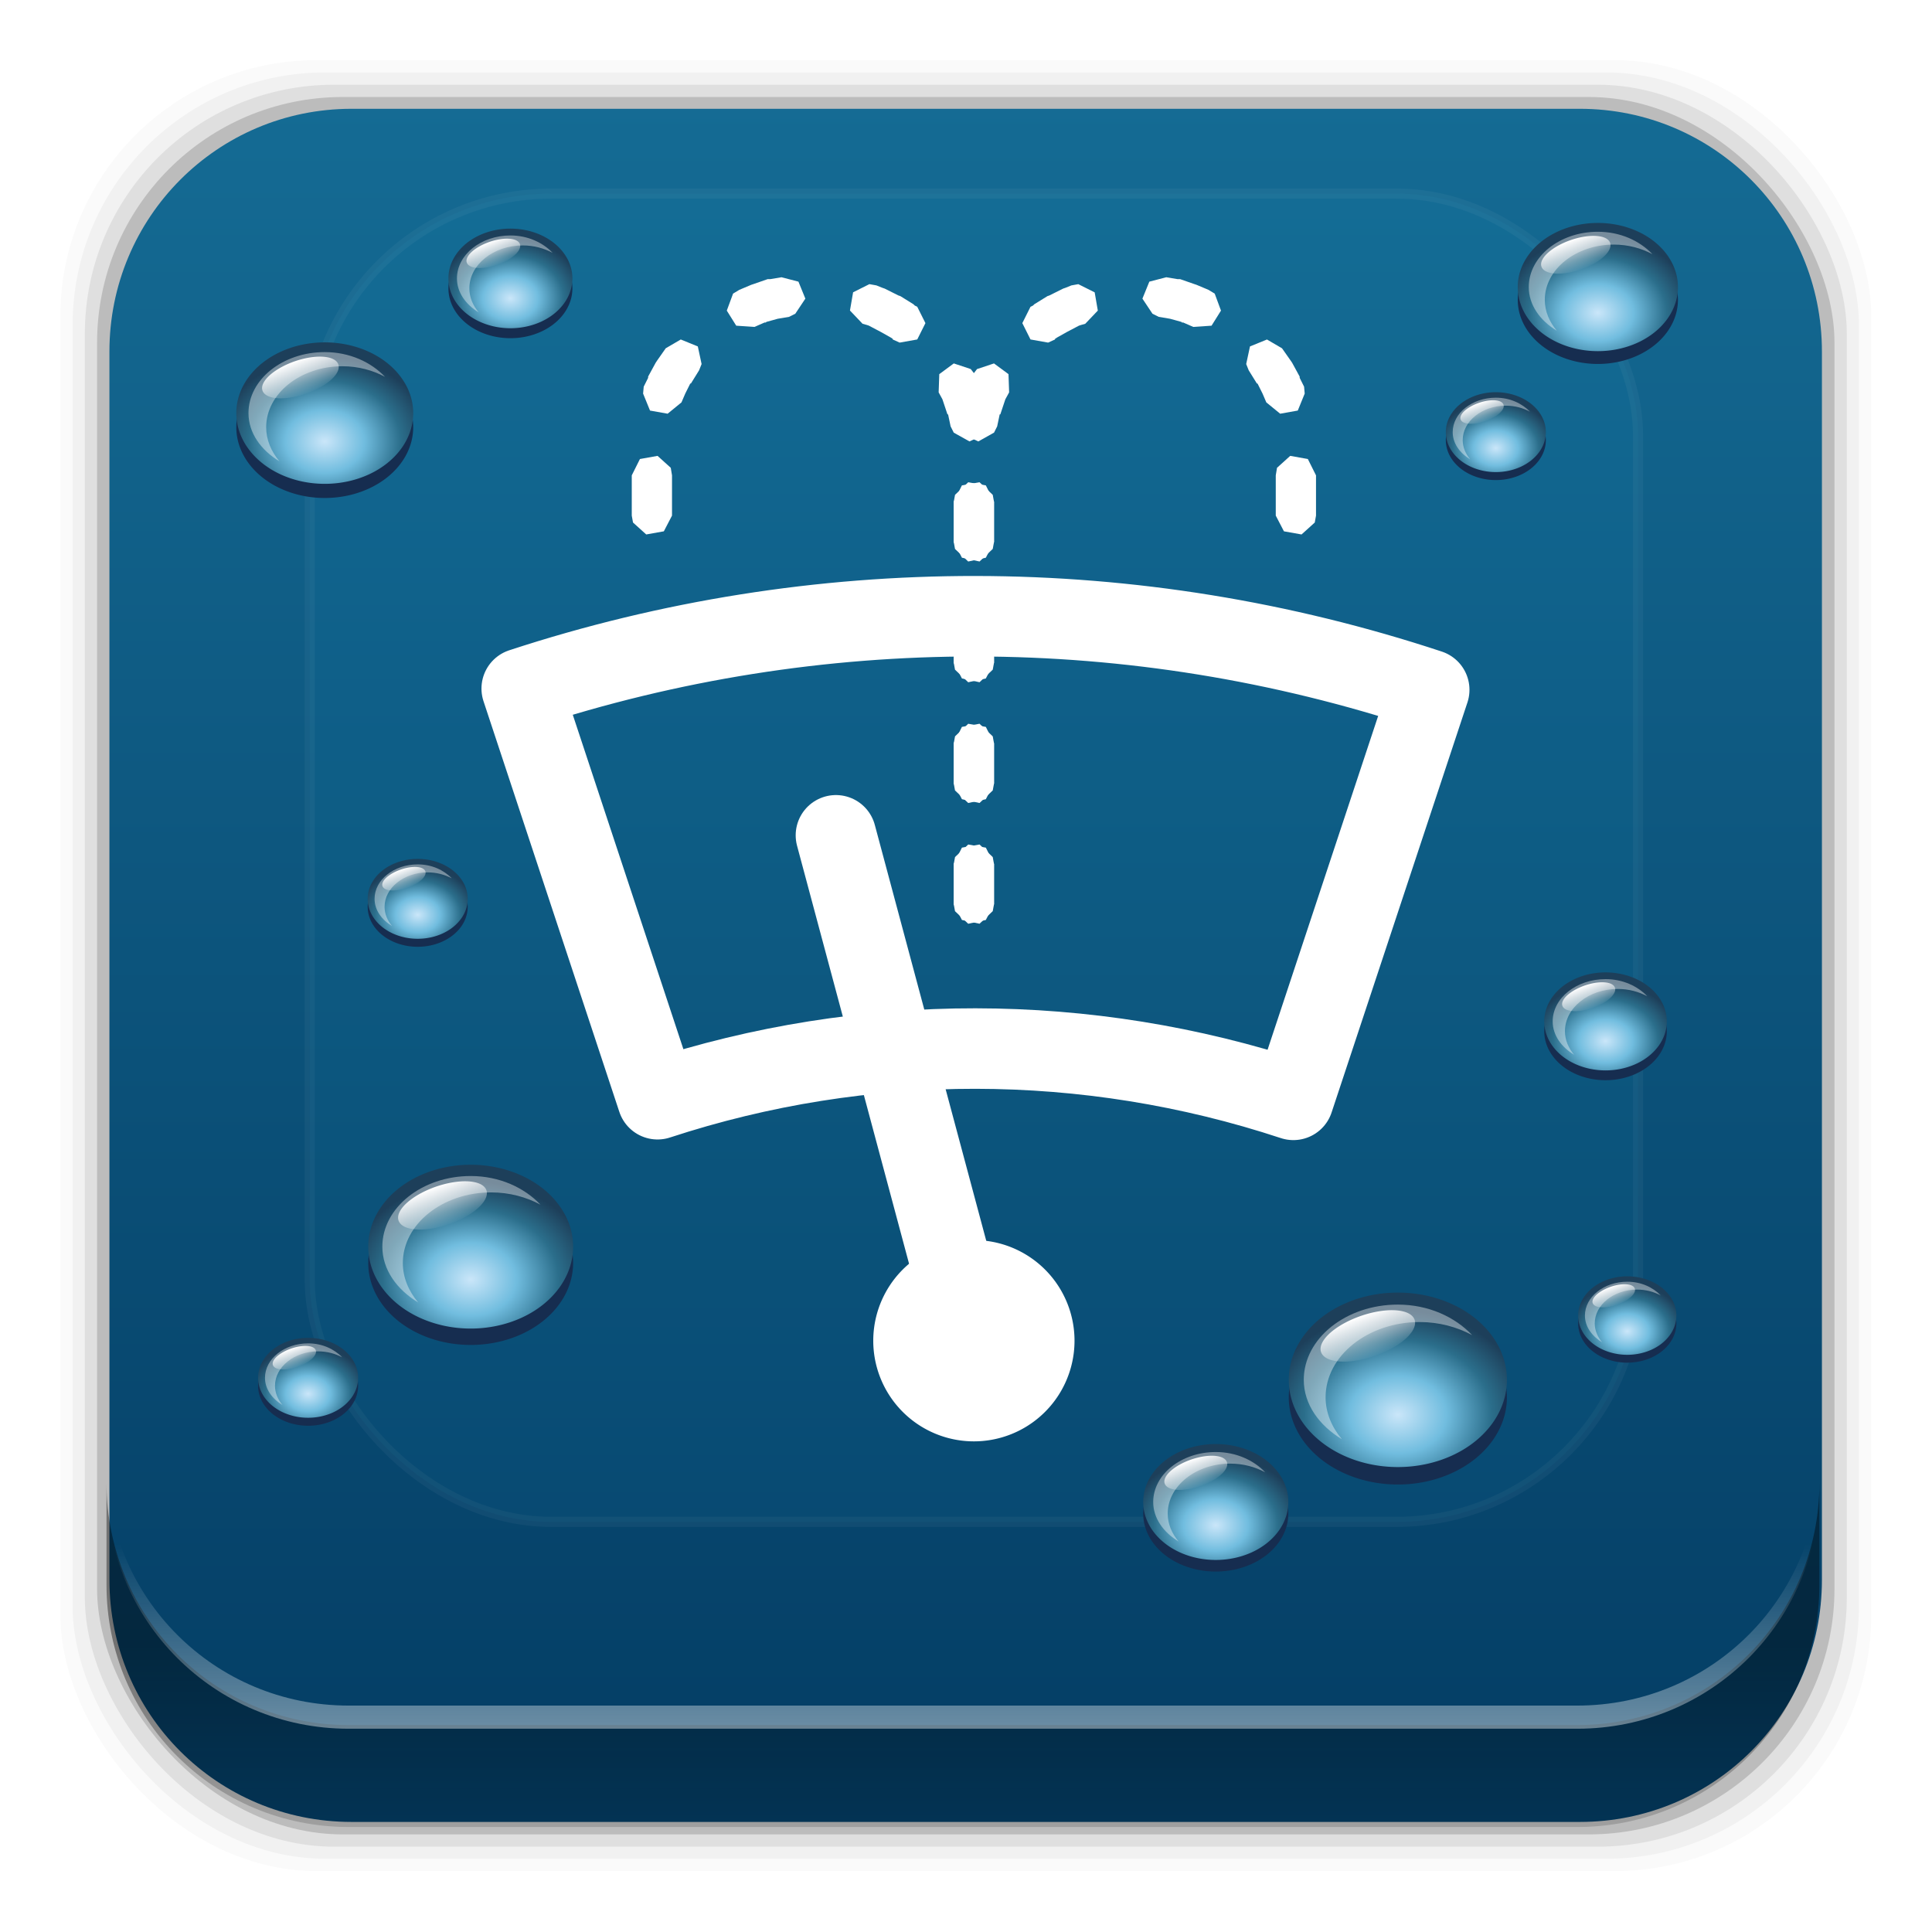 <?xml version="1.0" encoding="UTF-8" standalone="no"?>
<svg
   xmlns:dc="http://purl.org/dc/elements/1.1/"
   xmlns:cc="http://creativecommons.org/ns#"
   xmlns:rdf="http://www.w3.org/1999/02/22-rdf-syntax-ns#"
   xmlns:svg="http://www.w3.org/2000/svg"
   xmlns="http://www.w3.org/2000/svg"
   xmlns:xlink="http://www.w3.org/1999/xlink"
   xmlns:sodipodi="http://sodipodi.sourceforge.net/DTD/sodipodi-0.dtd"
   xmlns:inkscape="http://www.inkscape.org/namespaces/inkscape"
   height="96"
   width="96"
   id="svg1994"
   version="1.1"
   inkscape:version="0.91 r13725"
   sodipodi:docname="bleachbit.svg">
  <sodipodi:namedview
     pagecolor="#ffffff"
     bordercolor="#666666"
     borderopacity="1"
     objecttolerance="10"
     gridtolerance="10"
     guidetolerance="10"
     inkscape:pageopacity="0"
     inkscape:pageshadow="2"
     inkscape:window-width="640"
     inkscape:window-height="480"
     id="namedview2168"
     showgrid="false"
     inkscape:zoom="2.4583333"
     inkscape:cx="48"
     inkscape:cy="48"
     inkscape:current-layer="svg1994" />
  <defs
     id="defs1996">
    <filter
       x="-0.18"
       y="-0.18"
       height="1.36"
       color-interpolation-filters="sRGB"
       id="filter3740"
       width="1.36">
      <feGaussianBlur
         stdDeviation="0.75"
         id="feGaussianBlur1999" />
    </filter>
    <radialGradient
       cy="71"
       r="5"
       gradientUnits="userSpaceOnUse"
       id="radialGradient4376"
       cx="21"
       gradientTransform="matrix(1.2 0 0 1.2 -4.2 -14.2)">
      <stop
         stop-color="#cae6f9"
         id="stop2002" />
      <stop
         stop-color="#71bddf"
         offset="0.371"
         id="stop2004" />
      <stop
         stop-color="#2b6e8b"
         offset="0.716"
         id="stop2006" />
      <stop
         stop-color="#1d3f5a"
         offset="1"
         id="stop2008" />
    </radialGradient>
    <linearGradient
       x2="0"
       y1="64.03"
       y2="74.2"
       gradientUnits="userSpaceOnUse"
       id="linearGradient4378">
      <stop
         stop-color="#fff"
         id="stop2011" />
      <stop
         stop-color="#fff"
         stop-opacity="0"
         offset="1"
         id="stop2013" />
    </linearGradient>
    <clipPath
       id="clipPath3613-1">
      <rect
         x="6"
         rx="6"
         y="6"
         height="84"
         width="84"
         id="rect2016" />
    </clipPath>
    <filter
       x="-0.192"
       y="-0.192"
       height="1.384"
       color-interpolation-filters="sRGB"
       id="filter3794-68"
       width="1.384">
      <feGaussianBlur
         stdDeviation="5.28"
         id="feGaussianBlur2019" />
    </filter>
    <linearGradient
       x1="6"
       x2="90"
       gradientUnits="userSpaceOnUse"
       id="linearGradient3597"
       gradientTransform="matrix(0,-1.072,1.072,0,-3.528,99.88)">
      <stop
         stop-color="#033b62"
         id="stop2022" />
      <stop
         stop-color="#156c95"
         offset="1"
         id="stop2024" />
    </linearGradient>
    <path
       d="m26 69a5 5 0 1 1 -10 0 5 5 0 1 1 10 0z"
       id="SVGCleanerId_0" />
    <path
       d="m21 64.688c-2.374 0-4.312 1.938-4.312 4.312 0 1.404 0.709 2.622 1.75 3.406-0.464-0.686-0.75-1.516-0.75-2.406 0-2.374 1.938-4.312 4.312-4.312 0.89 0 1.72 0.286 2.406 0.75-0.785-1.041-2.002-1.75-3.406-1.75z"
       fill="#fff"
       id="SVGCleanerId_1"
       opacity="0.4" />
    <radialGradient
       inkscape:collect="always"
       xlink:href="#radialGradient4376"
       id="radialGradient10787"
       gradientUnits="userSpaceOnUse"
       gradientTransform="matrix(1.2,0,0,1.2,-4.2,-14.2)"
       cx="21"
       cy="71"
       r="5" />
    <linearGradient
       inkscape:collect="always"
       xlink:href="#linearGradient4378"
       id="linearGradient10789"
       gradientUnits="userSpaceOnUse"
       y1="64.03"
       x2="0"
       y2="74.2" />
    <radialGradient
       inkscape:collect="always"
       xlink:href="#radialGradient4376"
       id="radialGradient10791"
       gradientUnits="userSpaceOnUse"
       gradientTransform="matrix(1.2,0,0,1.2,-4.2,-14.2)"
       cx="21"
       cy="71"
       r="5" />
    <linearGradient
       inkscape:collect="always"
       xlink:href="#linearGradient4378"
       id="linearGradient10793"
       gradientUnits="userSpaceOnUse"
       y1="64.03"
       x2="0"
       y2="74.2" />
    <radialGradient
       inkscape:collect="always"
       xlink:href="#radialGradient4376"
       id="radialGradient10795"
       gradientUnits="userSpaceOnUse"
       gradientTransform="matrix(1.2,0,0,1.2,-4.2,-14.2)"
       cx="21"
       cy="71"
       r="5" />
    <linearGradient
       inkscape:collect="always"
       xlink:href="#linearGradient4378"
       id="linearGradient10797"
       gradientUnits="userSpaceOnUse"
       y1="64.03"
       x2="0"
       y2="74.2" />
    <radialGradient
       inkscape:collect="always"
       xlink:href="#radialGradient4376"
       id="radialGradient10799"
       gradientUnits="userSpaceOnUse"
       gradientTransform="matrix(1.2,0,0,1.2,-4.2,-14.2)"
       cx="21"
       cy="71"
       r="5" />
    <linearGradient
       inkscape:collect="always"
       xlink:href="#linearGradient4378"
       id="linearGradient10801"
       gradientUnits="userSpaceOnUse"
       y1="64.03"
       x2="0"
       y2="74.2" />
    <radialGradient
       inkscape:collect="always"
       xlink:href="#radialGradient4376"
       id="radialGradient10803"
       gradientUnits="userSpaceOnUse"
       gradientTransform="matrix(1.2,0,0,1.2,-4.2,-14.2)"
       cx="21"
       cy="71"
       r="5" />
    <linearGradient
       inkscape:collect="always"
       xlink:href="#linearGradient4378"
       id="linearGradient10805"
       gradientUnits="userSpaceOnUse"
       y1="64.03"
       x2="0"
       y2="74.2" />
    <radialGradient
       inkscape:collect="always"
       xlink:href="#radialGradient4376"
       id="radialGradient10807"
       gradientUnits="userSpaceOnUse"
       gradientTransform="matrix(1.2,0,0,1.2,-4.2,-14.2)"
       cx="21"
       cy="71"
       r="5" />
    <linearGradient
       inkscape:collect="always"
       xlink:href="#linearGradient4378"
       id="linearGradient10809"
       gradientUnits="userSpaceOnUse"
       y1="64.03"
       x2="0"
       y2="74.2" />
    <radialGradient
       inkscape:collect="always"
       xlink:href="#radialGradient4376"
       id="radialGradient10811"
       gradientUnits="userSpaceOnUse"
       gradientTransform="matrix(1.2,0,0,1.2,-4.2,-14.2)"
       cx="21"
       cy="71"
       r="5" />
    <linearGradient
       inkscape:collect="always"
       xlink:href="#linearGradient4378"
       id="linearGradient10813"
       gradientUnits="userSpaceOnUse"
       y1="64.03"
       x2="0"
       y2="74.2" />
    <radialGradient
       inkscape:collect="always"
       xlink:href="#radialGradient4376"
       id="radialGradient10815"
       gradientUnits="userSpaceOnUse"
       gradientTransform="matrix(1.2,0,0,1.2,-4.2,-14.2)"
       cx="21"
       cy="71"
       r="5" />
    <linearGradient
       inkscape:collect="always"
       xlink:href="#linearGradient4378"
       id="linearGradient10817"
       gradientUnits="userSpaceOnUse"
       y1="64.03"
       x2="0"
       y2="74.2" />
    <radialGradient
       inkscape:collect="always"
       xlink:href="#radialGradient4376"
       id="radialGradient10819"
       gradientUnits="userSpaceOnUse"
       gradientTransform="matrix(1.2,0,0,1.2,-4.2,-14.2)"
       cx="21"
       cy="71"
       r="5" />
    <linearGradient
       inkscape:collect="always"
       xlink:href="#linearGradient4378"
       id="linearGradient10821"
       gradientUnits="userSpaceOnUse"
       y1="64.03"
       x2="0"
       y2="74.2" />
    <radialGradient
       inkscape:collect="always"
       xlink:href="#radialGradient4376"
       id="radialGradient10823"
       gradientUnits="userSpaceOnUse"
       gradientTransform="matrix(1.2,0,0,1.2,-4.2,-14.2)"
       cx="21"
       cy="71"
       r="5" />
    <linearGradient
       inkscape:collect="always"
       xlink:href="#linearGradient4378"
       id="linearGradient10825"
       gradientUnits="userSpaceOnUse"
       y1="64.03"
       x2="0"
       y2="74.2" />
    <radialGradient
       inkscape:collect="always"
       xlink:href="#radialGradient4376"
       id="radialGradient10827"
       gradientUnits="userSpaceOnUse"
       gradientTransform="matrix(1.2,0,0,1.2,-4.2,-14.2)"
       cx="21"
       cy="71"
       r="5" />
    <linearGradient
       inkscape:collect="always"
       xlink:href="#linearGradient4378"
       id="linearGradient10829"
       gradientUnits="userSpaceOnUse"
       y1="64.03"
       x2="0"
       y2="74.2" />
    <linearGradient
       inkscape:collect="always"
       xlink:href="#linearGradient14231"
       id="linearGradient14237"
       x1="50.708"
       y1="81.682"
       x2="50.708"
       y2="96.54"
       gradientUnits="userSpaceOnUse" />
    <linearGradient
       inkscape:collect="always"
       id="linearGradient14231">
      <stop
         style="stop-color:#000000;stop-opacity:1;"
         offset="0"
         id="stop14233" />
      <stop
         style="stop-color:#000000;stop-opacity:0;"
         offset="1"
         id="stop14235" />
    </linearGradient>
    <linearGradient
       inkscape:collect="always"
       xlink:href="#linearGradient14239"
       id="linearGradient14245"
       x1="49.877"
       y1="87.938"
       x2="49.877"
       y2="76.72"
       gradientUnits="userSpaceOnUse" />
    <linearGradient
       inkscape:collect="always"
       id="linearGradient14239">
      <stop
         style="stop-color:#ffffff;stop-opacity:1;"
         offset="0"
         id="stop14241" />
      <stop
         style="stop-color:#ffffff;stop-opacity:0;"
         offset="1"
         id="stop14243" />
    </linearGradient>
  </defs>
  <rect
     style="fill-opacity:0.02"
     id="rect2030"
     width="89.98"
     height="89.98"
     y="2.99"
     rx="12.724"
     x="3" />
  <rect
     style="fill-opacity:0.039"
     id="rect2032"
     width="88.76"
     height="88.76"
     y="3.6"
     rx="12.552"
     x="3.608" />
  <rect
     style="fill-opacity:0.078"
     id="rect2034"
     width="87.55"
     height="87.55"
     y="4.21"
     rx="12.38"
     x="4.216" />
  <rect
     style="fill-opacity:0.157"
     id="rect2036"
     width="86.33"
     height="86.33"
     y="4.82"
     rx="12.208"
     x="4.824" />
  <path
     inkscape:connector-curvature="0"
     style="fill:url(#linearGradient3597)"
     id="path2038"
     d="m 17.469,5.406 c -6.668,0 -12.032,5.395 -12.032,12.063 l 5e-4,61.031 c 0,6.668 5.364,12.031 12.032,12.031 l 61.03,0 c 6.668,0 12.031,-5.363 12.031,-12.031 l 0,-61.031 c 0,-6.668 -5.363,-12.063 -12.031,-12.063 l -61.031,2e-4 z" />
  <rect
     style="opacity:0.2;fill:#26d3ff;stroke:#ffffff;stroke-width:0.5;stroke-linecap:round;filter:url(#filter3794-68)"
     id="rect2044"
     transform="translate(0.392,-5.38)"
     width="66"
     height="66"
     clip-path="url(#clipPath3613-1)"
     y="15"
     rx="12"
     x="15" />
  <g
     id="g2046"
     transform="translate(0.392,-5.38)">
    <path
       style="fill:none;stroke:#ffffff;stroke-width:4;stroke-linejoin:round"
       inkscape:connector-curvature="0"
       id="path2048"
       d="m 48.094,36 c -7.608,-0.009 -15.242,1.191 -22.562,3.594 l 6.749,20.406 c 10.264,-3.369 21.336,-3.356 31.594,0.031 l 6.75,-20.375 c -7.315,-2.42 -14.923,-3.647 -22.531,-3.656 z" />
    <path
       style="fill:none;stroke:#ffffff;stroke-width:2.667;stroke-linejoin:round;stroke-dashoffset:1"
       inkscape:connector-curvature="0"
       id="path2050"
       transform="matrix(1.5,0,0,1.5,-24,-24)"
       d="m 50,64 a 2,2 0 1 1 -4,0 2,2 0 1 1 4,0 z" />
    <path
       style="fill:none;stroke:#ffffff;stroke-width:4;stroke-linecap:round"
       inkscape:connector-curvature="0"
       id="path2052"
       d="M 47.868,71.977 41.145,46.886" />
    <path
       style="color:#000000;fill:#ffffff"
       inkscape:connector-curvature="0"
       id="path2054"
       d="m 57.562,19.156 -0.844,0.219 -0.344,0.844 0.5,0.75 0.312,0.156 0.562,0.094 0.562,0.156 0.031,0.031 0.062,0 0.5,0.219 0.906,-0.062 0.469,-0.75 -0.312,-0.844 -0.312,-0.188 -0.594,-0.25 -0.091,-0.03 -0.719,-0.25 -0.125,0 -0.562,-0.094 z m -4.374,0.344 -0.344,0.062 -0.313,0.126 -0.093,0.031 -0.688,0.343 -0.094,0.032 L 51,20.5 l -0.062,0.062 -0.125,0.062 -0.406,0.812 0.406,0.812 0.875,0.156 0.344,-0.156 0,-0.031 0.094,-0.062 0.5,-0.281 0.594,-0.312 0.094,-0.031 0.219,-0.062 0.625,-0.656 -0.156,-0.906 -0.812,-0.406 z m 9.375,2.75 -0.844,0.344 -0.188,0.875 0.125,0.312 0.406,0.656 0.031,0 0.25,0.5 0.188,0.438 0.688,0.562 0.875,-0.156 0.344,-0.844 -0.031,-0.344 -0.219,-0.438 0,-0.062 -0.375,-0.688 -0.064,-0.094 -0.438,-0.624 -0.75,-0.438 z M 49,23.438 48.156,23.719 47.938,24 l -0.219,0.438 -0.031,0.094 -0.281,0.75 -0.031,0.094 -0.156,0.688 0.188,0.875 0.812,0.375 0.781,-0.437 0.156,-0.312 0.125,-0.594 0.031,0 0.219,-0.657 0.031,-0.093 0.188,-0.344 -0.031,-0.906 -0.719,-0.531 z M 63.719,28.031 63.062,28.625 63,29 l 0,2 0.406,0.781 0.875,0.156 0.657,-0.593 0.062,-0.344 0,-2 L 64.594,28.188 63.719,28.032 Z m -16,1.312 -0.656,0.625 -0.063,0.343 0,2 0.406,0.781 0.875,0.188 0.656,-0.625 0.063,-0.344 0,-2 -0.406,-0.812 -0.875,-0.156 z m 0,6 -0.656,0.625 -0.063,0.343 0,2 0.406,0.781 0.875,0.188 0.656,-0.625 0.063,-0.344 0,-2 -0.406,-0.812 -0.875,-0.156 z m 0,6 -0.656,0.625 -0.063,0.343 0,2 0.406,0.781 0.875,0.188 0.656,-0.625 0.063,-0.344 0,-2 -0.406,-0.812 -0.875,-0.156 z m 0,6 -0.656,0.625 -0.063,0.343 0,2 0.406,0.781 0.875,0.188 0.656,-0.625 0.063,-0.344 0,-2 -0.406,-0.812 -0.875,-0.156 z" />
    <path
       style="color:#000000;fill:#ffffff"
       inkscape:connector-curvature="0"
       id="path2056"
       d="m 38.438,19.156 0.844,0.219 0.344,0.844 -0.5,0.75 -0.312,0.156 -0.562,0.094 -0.562,0.156 -0.031,0.031 -0.062,0 -0.5,0.219 -0.906,-0.062 -0.469,-0.75 0.312,-0.844 0.312,-0.188 0.594,-0.25 0.091,-0.03 0.719,-0.25 0.125,0 0.562,-0.094 z m 4.375,0.344 0.344,0.062 0.312,0.125 0.094,0.031 0.688,0.344 0.094,0.031 0.654,0.407 0.062,0.062 0.125,0.062 0.406,0.812 -0.406,0.812 -0.875,0.156 -0.344,-0.156 0,-0.031 -0.094,-0.063 -0.5,-0.281 -0.594,-0.313 -0.093,-0.031 -0.219,-0.062 -0.625,-0.657 0.156,-0.906 0.812,-0.406 z m -9.375,2.75 0.844,0.344 0.188,0.875 -0.125,0.312 -0.406,0.656 -0.031,0 -0.25,0.5 -0.188,0.438 -0.688,0.562 -0.875,-0.156 -0.344,-0.844 0.031,-0.344 0.219,-0.438 0,-0.062 0.375,-0.688 0.062,-0.094 0.438,-0.625 0.75,-0.438 z m 13.562,1.188 0.844,0.281 0.218,0.281 0.219,0.438 0.031,0.094 0.281,0.75 0.031,0.094 0.156,0.688 -0.188,0.875 -0.812,0.375 -0.781,-0.437 -0.156,-0.312 -0.125,-0.594 -0.031,0 -0.219,-0.657 -0.031,-0.093 -0.188,-0.344 0.031,-0.906 0.719,-0.531 z m -14.719,4.593 0.657,0.594 0.062,0.375 0,2 -0.406,0.781 -0.875,0.156 -0.657,-0.593 -0.062,-0.344 0,-2 0.406,-0.812 0.875,-0.156 z m 16,1.312 0.656,0.625 0.062,0.344 0,2 -0.406,0.781 -0.875,0.188 -0.656,-0.625 -0.063,-0.345 0,-2 0.406,-0.812 0.875,-0.156 z m 0,6 0.656,0.625 0.062,0.344 0,2 -0.406,0.781 -0.875,0.188 -0.656,-0.625 -0.063,-0.345 0,-2 0.406,-0.812 0.875,-0.156 z m 0,6 0.656,0.625 0.062,0.344 0,2 -0.406,0.781 -0.875,0.188 -0.656,-0.625 -0.063,-0.345 0,-2 0.406,-0.812 0.875,-0.156 z m 0,6 0.656,0.625 0.062,0.344 0,2 -0.406,0.781 -0.875,0.188 -0.656,-0.625 -0.063,-0.345 0,-2 0.406,-0.812 0.875,-0.156 z" />
  </g>
  <g
     id="g2058"
     transform="matrix(0.497,0,0,0.397,63.89,-5.92)">
    <use
       height="100%"
       width="100%"
       y="0"
       x="0"
       style="fill:#162d50;filter:url(#filter3740)"
       id="use2060"
       transform="translate(0,1)"
       xlink:href="#SVGCleanerId_0" />
    <use
       height="100%"
       width="100%"
       y="0"
       x="0"
       style="fill:url(#radialGradient10787)"
       id="use2062"
       xlink:href="#SVGCleanerId_0" />
    <use
       height="100%"
       width="100%"
       y="0"
       x="0"
       id="use2064"
       xlink:href="#SVGCleanerId_1" />
    <use
       height="100%"
       width="100%"
       y="0"
       x="0"
       style="fill:url(#linearGradient10789)"
       id="use2066"
       transform="matrix(0.421,-0.206,0.103,0.211,3.676,56.25)"
       xlink:href="#SVGCleanerId_0" />
  </g>
  <g
     id="g2068"
     transform="matrix(0.796,0,0,0.637,62.68,-29.69)">
    <use
       height="100%"
       width="100%"
       y="0"
       x="0"
       style="fill:#162d50;filter:url(#filter3740)"
       id="use2070"
       transform="translate(0,1)"
       xlink:href="#SVGCleanerId_0" />
    <use
       height="100%"
       width="100%"
       y="0"
       x="0"
       style="fill:url(#radialGradient10791)"
       id="use2072"
       xlink:href="#SVGCleanerId_0" />
    <use
       height="100%"
       width="100%"
       y="0"
       x="0"
       id="use2074"
       xlink:href="#SVGCleanerId_1" />
    <use
       height="100%"
       width="100%"
       y="0"
       x="0"
       style="fill:url(#linearGradient10793)"
       id="use2076"
       transform="matrix(0.421,-0.206,0.103,0.211,3.676,56.25)"
       xlink:href="#SVGCleanerId_0" />
  </g>
  <g
     id="g2078"
     transform="matrix(0.609,0,0,0.487,66.989,17.15)">
    <use
       height="100%"
       width="100%"
       y="0"
       x="0"
       style="fill:#162d50;filter:url(#filter3740)"
       id="use2080"
       transform="translate(0,1)"
       xlink:href="#SVGCleanerId_0" />
    <use
       height="100%"
       width="100%"
       y="0"
       x="0"
       style="fill:url(#radialGradient10795)"
       id="use2082"
       xlink:href="#SVGCleanerId_0" />
    <use
       height="100%"
       width="100%"
       y="0"
       x="0"
       id="use2084"
       xlink:href="#SVGCleanerId_1" />
    <use
       height="100%"
       width="100%"
       y="0"
       x="0"
       style="fill:url(#linearGradient10797)"
       id="use2086"
       transform="matrix(0.421,-0.206,0.103,0.211,3.676,56.25)"
       xlink:href="#SVGCleanerId_0" />
  </g>
  <g
     id="g2088"
     transform="matrix(1.084,0,0,0.867,46.694,8.74)">
    <use
       height="100%"
       width="100%"
       y="0"
       x="0"
       style="fill:#162d50;filter:url(#filter3740)"
       id="use2090"
       transform="translate(0,1)"
       xlink:href="#SVGCleanerId_0" />
    <use
       height="100%"
       width="100%"
       y="0"
       x="0"
       style="fill:url(#radialGradient10799)"
       id="use2092"
       xlink:href="#SVGCleanerId_0" />
    <use
       height="100%"
       width="100%"
       y="0"
       x="0"
       id="use2094"
       xlink:href="#SVGCleanerId_1" />
    <use
       height="100%"
       width="100%"
       y="0"
       x="0"
       style="fill:url(#linearGradient10801)"
       id="use2096"
       transform="matrix(0.421,-0.206,0.103,0.211,3.676,56.25)"
       xlink:href="#SVGCleanerId_0" />
  </g>
  <g
     id="g2098"
     transform="matrix(0.488,0,0,0.39,70.61,38.46)">
    <use
       height="100%"
       width="100%"
       y="0"
       x="0"
       style="fill:#162d50;filter:url(#filter3740)"
       id="use2100"
       transform="translate(0,1)"
       xlink:href="#SVGCleanerId_0" />
    <use
       height="100%"
       width="100%"
       y="0"
       x="0"
       style="fill:url(#radialGradient10803)"
       id="use2102"
       xlink:href="#SVGCleanerId_0" />
    <use
       height="100%"
       width="100%"
       y="0"
       x="0"
       id="use2104"
       xlink:href="#SVGCleanerId_1" />
    <use
       height="100%"
       width="100%"
       y="0"
       x="0"
       style="fill:url(#linearGradient10805)"
       id="use2106"
       transform="matrix(0.421,-0.206,0.103,0.211,3.676,56.25)"
       xlink:href="#SVGCleanerId_0" />
  </g>
  <g
     id="g2108"
     transform="matrix(0.721,0,0,0.576,45.27,34.89)">
    <use
       height="100%"
       width="100%"
       y="0"
       x="0"
       style="fill:#162d50;filter:url(#filter3740)"
       id="use2110"
       transform="translate(0,1)"
       xlink:href="#SVGCleanerId_0" />
    <use
       height="100%"
       width="100%"
       y="0"
       x="0"
       style="fill:url(#radialGradient10807)"
       id="use2112"
       xlink:href="#SVGCleanerId_0" />
    <use
       height="100%"
       width="100%"
       y="0"
       x="0"
       id="use2114"
       xlink:href="#SVGCleanerId_1" />
    <use
       height="100%"
       width="100%"
       y="0"
       x="0"
       style="fill:url(#linearGradient10809)"
       id="use2116"
       transform="matrix(0.421,-0.206,0.103,0.211,3.676,56.25)"
       xlink:href="#SVGCleanerId_0" />
  </g>
  <g
     id="g2118"
     transform="matrix(0.616,0,0,0.495,12.426,-20.32)">
    <use
       height="100%"
       width="100%"
       y="0"
       x="0"
       style="fill:#162d50;filter:url(#filter3740)"
       id="use2120"
       transform="translate(0,1)"
       xlink:href="#SVGCleanerId_0" />
    <use
       height="100%"
       width="100%"
       y="0"
       x="0"
       style="fill:url(#radialGradient10811)"
       id="use2122"
       xlink:href="#SVGCleanerId_0" />
    <use
       height="100%"
       width="100%"
       y="0"
       x="0"
       id="use2124"
       xlink:href="#SVGCleanerId_1" />
    <use
       height="100%"
       width="100%"
       y="0"
       x="0"
       style="fill:url(#linearGradient10813)"
       id="use2126"
       transform="matrix(0.421,-0.206,0.103,0.211,3.676,56.25)"
       xlink:href="#SVGCleanerId_0" />
  </g>
  <g
     id="g2128"
     transform="matrix(0.879,0,0,0.703,-2.322,-27.98)">
    <use
       height="100%"
       width="100%"
       y="0"
       x="0"
       style="fill:#162d50;filter:url(#filter3740)"
       id="use2130"
       transform="translate(0,1)"
       xlink:href="#SVGCleanerId_0" />
    <use
       height="100%"
       width="100%"
       y="0"
       x="0"
       style="fill:url(#radialGradient10815)"
       id="use2132"
       xlink:href="#SVGCleanerId_0" />
    <use
       height="100%"
       width="100%"
       y="0"
       x="0"
       id="use2134"
       xlink:href="#SVGCleanerId_1" />
    <use
       height="100%"
       width="100%"
       y="0"
       x="0"
       style="fill:url(#linearGradient10817)"
       id="use2136"
       transform="matrix(0.421,-0.206,0.103,0.211,3.676,56.25)"
       xlink:href="#SVGCleanerId_0" />
  </g>
  <g
     id="g2138"
     transform="matrix(0.497,0,0,0.397,4.873,41.07)">
    <use
       height="100%"
       width="100%"
       y="0"
       x="0"
       style="fill:#162d50;filter:url(#filter3740)"
       id="use2140"
       transform="translate(0,1)"
       xlink:href="#SVGCleanerId_0" />
    <use
       height="100%"
       width="100%"
       y="0"
       x="0"
       style="fill:url(#radialGradient10819)"
       id="use2142"
       xlink:href="#SVGCleanerId_0" />
    <use
       height="100%"
       width="100%"
       y="0"
       x="0"
       id="use2144"
       xlink:href="#SVGCleanerId_1" />
    <use
       height="100%"
       width="100%"
       y="0"
       x="0"
       style="fill:url(#linearGradient10821)"
       id="use2146"
       transform="matrix(0.421,-0.206,0.103,0.211,3.676,56.25)"
       xlink:href="#SVGCleanerId_0" />
  </g>
  <g
     id="g2148"
     transform="matrix(0.497,0,0,0.397,10.318,17.27)">
    <use
       height="100%"
       width="100%"
       y="0"
       x="0"
       style="fill:#162d50;filter:url(#filter3740)"
       id="use2150"
       transform="translate(0,1)"
       xlink:href="#SVGCleanerId_0" />
    <use
       height="100%"
       width="100%"
       y="0"
       x="0"
       style="fill:url(#radialGradient10823)"
       id="use2152"
       xlink:href="#SVGCleanerId_0" />
    <use
       height="100%"
       width="100%"
       y="0"
       x="0"
       id="use2154"
       xlink:href="#SVGCleanerId_1" />
    <use
       height="100%"
       width="100%"
       y="0"
       x="0"
       style="fill:url(#linearGradient10825)"
       id="use2156"
       transform="matrix(0.421,-0.206,0.103,0.211,3.676,56.25)"
       xlink:href="#SVGCleanerId_0" />
  </g>
  <g
     id="g2158"
     transform="matrix(1.018,0,0,0.814,2.01,5.78)">
    <use
       height="100%"
       width="100%"
       y="0"
       x="0"
       style="fill:#162d50;filter:url(#filter3740)"
       id="use2160"
       transform="translate(0,1)"
       xlink:href="#SVGCleanerId_0" />
    <use
       height="100%"
       width="100%"
       y="0"
       x="0"
       style="fill:url(#radialGradient10827)"
       id="use2162"
       xlink:href="#SVGCleanerId_0" />
    <use
       height="100%"
       width="100%"
       y="0"
       x="0"
       id="use2164"
       xlink:href="#SVGCleanerId_1" />
    <use
       height="100%"
       width="100%"
       y="0"
       x="0"
       style="fill:url(#linearGradient10829)"
       id="use2166"
       transform="matrix(0.421,-0.206,0.103,0.211,3.676,56.25)"
       xlink:href="#SVGCleanerId_0" />
  </g>
  <g
     id="g14291">
    <path
       d="m 5.292,73.685 0,5.066 c 0,6.668 5.365,12.032 12.032,12.032 l 61.049,0 c 6.668,0 12.032,-5.364 12.032,-12.032 l 0,-5.066 c 0,6.668 -5.364,12.032 -12.032,12.032 l -61.049,0 c -6.668,0 -12.032,-5.364 -12.032,-12.032 z"
       id="path64"
       inkscape:connector-curvature="0"
       style="opacity:0.4;fill:url(#linearGradient14237);fill-opacity:1" />
    <path
       inkscape:connector-curvature="0"
       id="path14214"
       d="m 5.293,72.718 0,1.15 c 0,6.668 5.363,12.031 12.031,12.031 l 61.049,0 c 6.668,0 12.031,-5.363 12.031,-12.031 l 0,-1.15 c 0,6.668 -5.364,12.031 -12.031,12.031 l -61.049,0 c -6.668,0 -12.031,-5.364 -12.031,-12.031 z"
       style="opacity:0.5;fill:url(#linearGradient14245);fill-opacity:1" />
  </g>
</svg>
